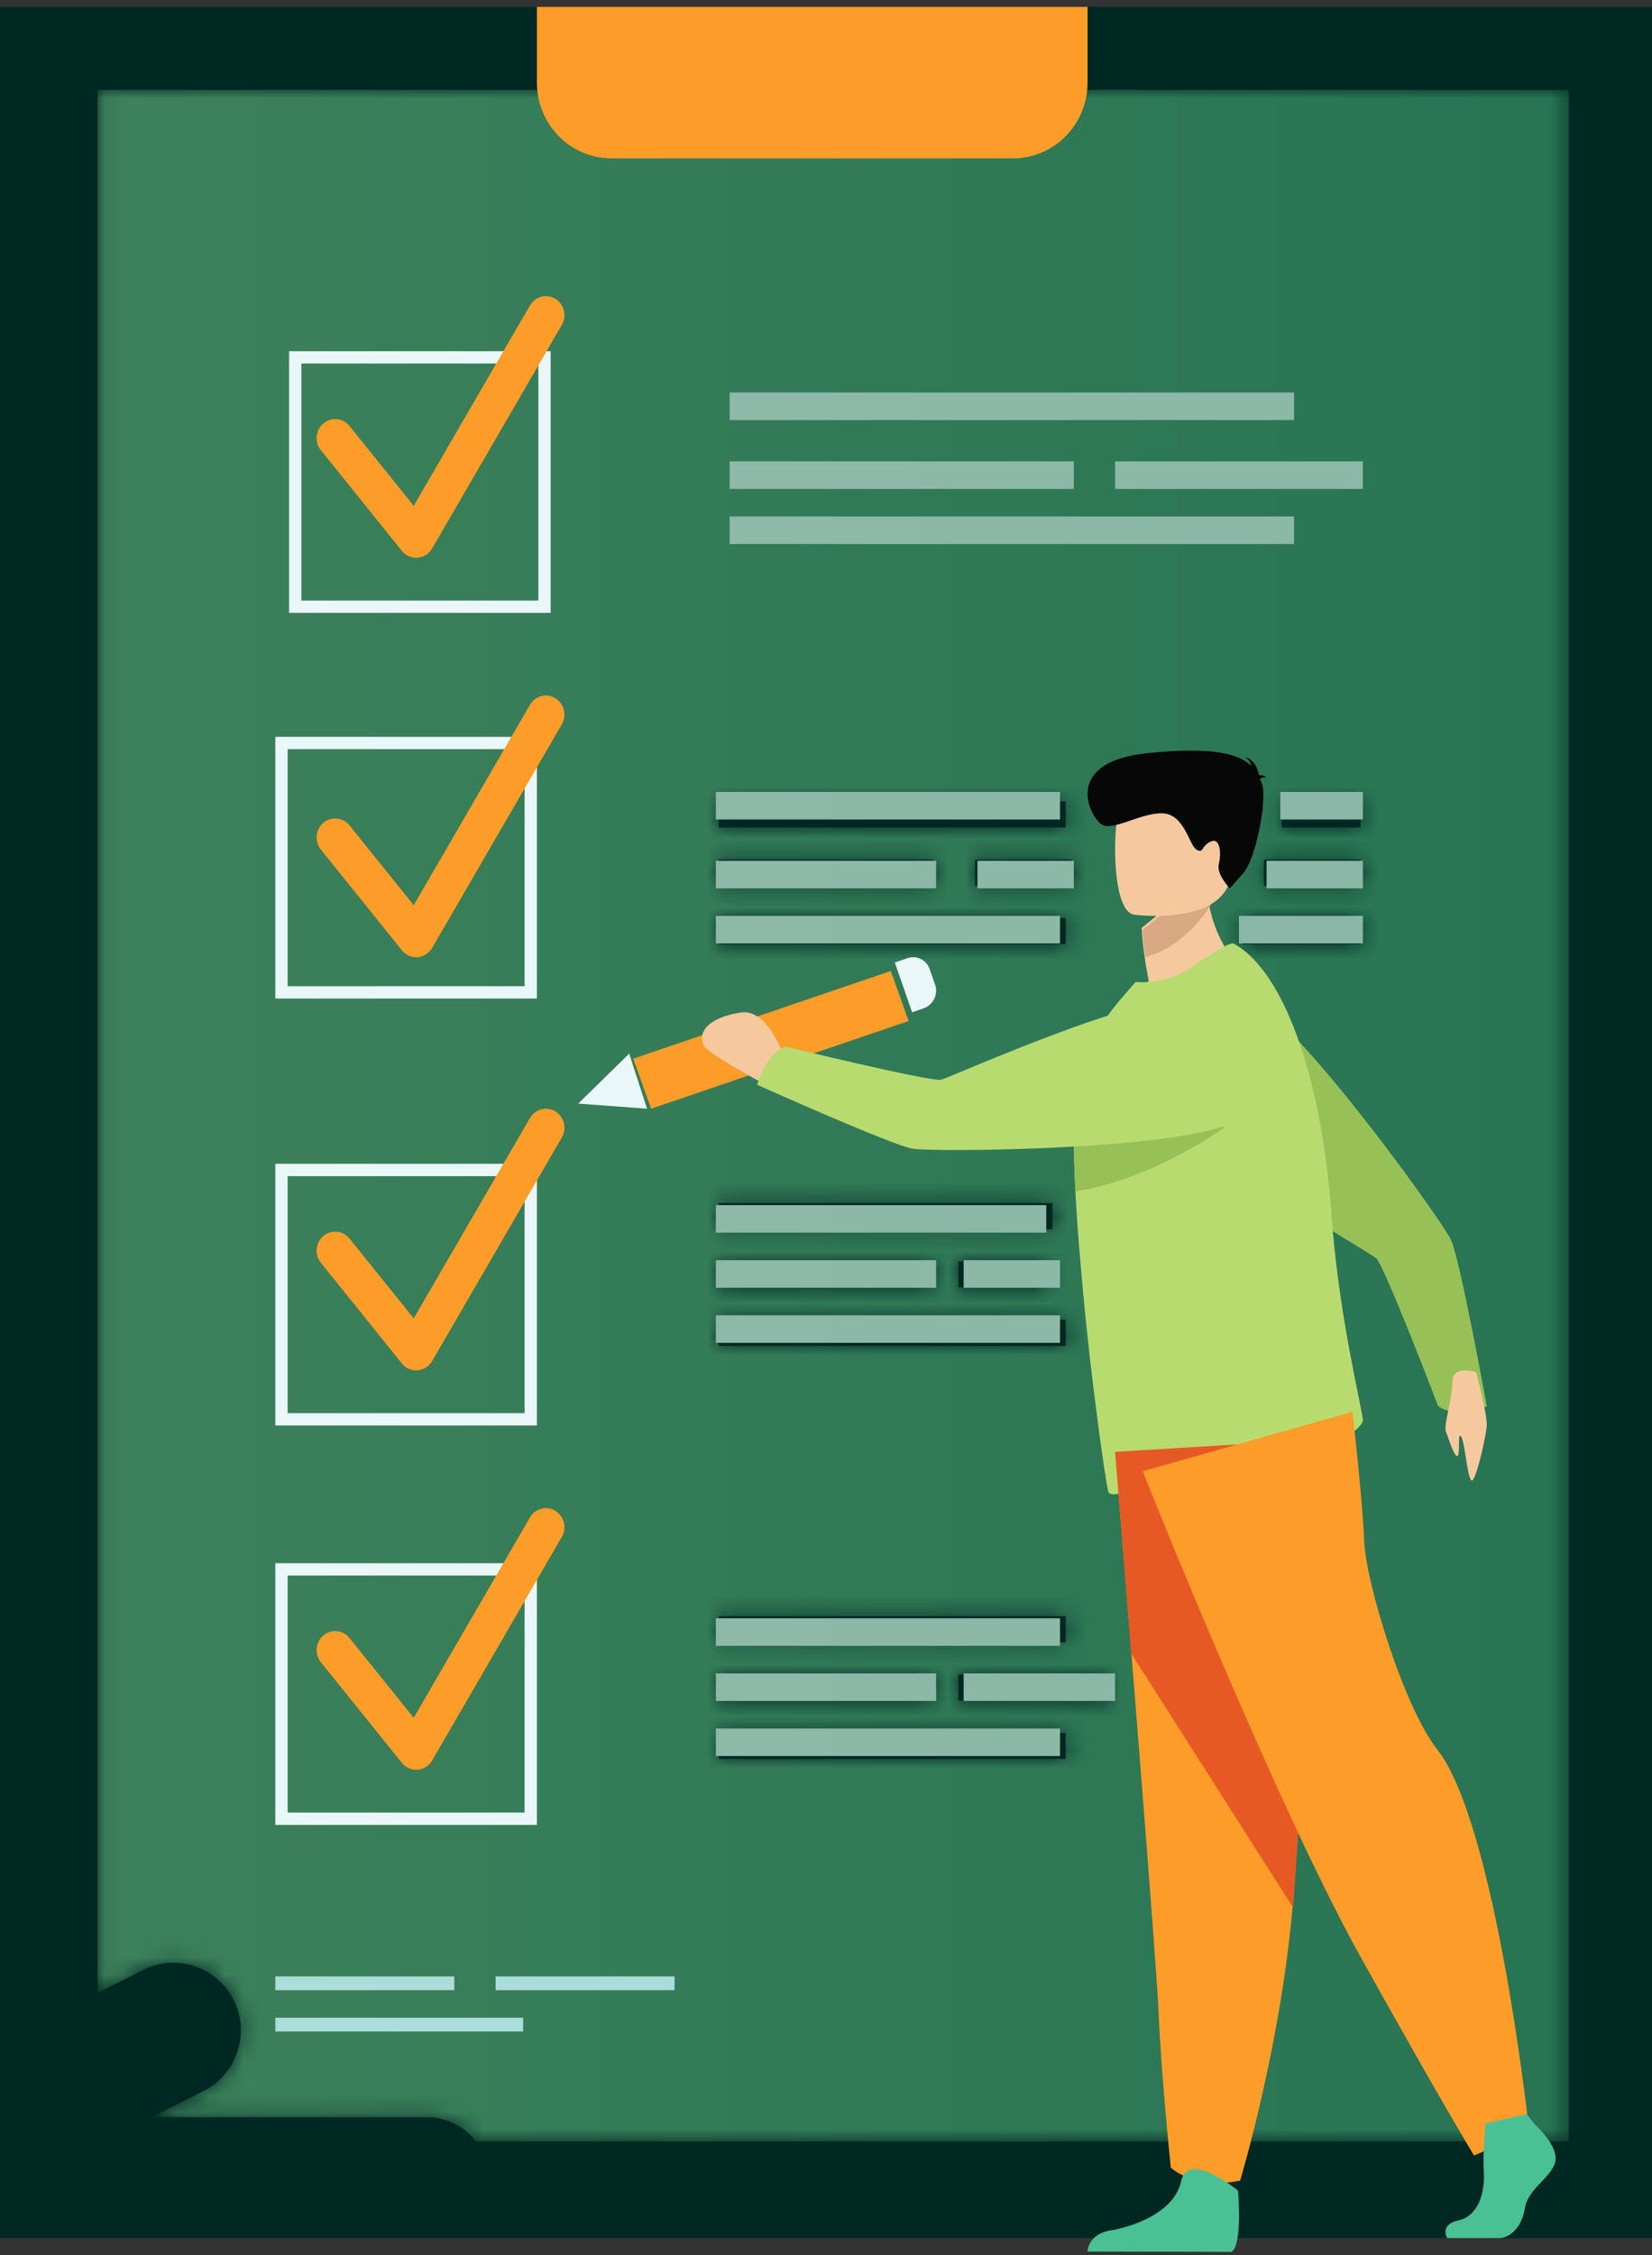 <?xml version="1.0" encoding="UTF-8"?>
<svg width="96px" height="131px" viewBox="0 0 96 131" version="1.1" xmlns="http://www.w3.org/2000/svg" xmlns:xlink="http://www.w3.org/1999/xlink">
    <rect x="0" y="0" width="96" height="131" fill="#333333" stroke="none"/>
    <!-- Generator: Sketch 60 (88103) - https://sketch.com -->
    <title>Illustration No Shopping List</title>
    <desc>Created with Sketch.</desc>
    <defs>
        <path d="M85.565,119.188 L22.066,119.188 C21.388,118.328 20.341,117.774 19.17,117.774 L3.217,117.774 L6.237,116.253 C7.199,115.768 7.876,114.933 8.192,113.975 C8.509,113.017 8.465,111.94 7.982,110.973 C7.298,109.601 5.908,108.805 4.472,108.805 C3.883,108.805 3.287,108.938 2.728,109.22 L0.072,110.558 L0.072,0.02 L85.565,0.02 L85.565,119.188 L85.565,119.188 Z M36.167,96.966 L56.33,96.966 L56.33,95.45 L36.167,95.45 L36.167,96.966 Z M50.09,93.58 L58.859,93.58 L58.859,92.064 L50.09,92.064 L50.09,93.58 Z M36.167,93.58 L48.645,93.58 L48.645,92.064 L36.167,92.064 L36.167,93.58 Z M36.167,90.195 L56.33,90.195 L56.33,88.679 L36.167,88.679 L36.167,90.195 Z M36.167,72.972 L56.33,72.972 L56.33,71.455 L36.167,71.455 L36.167,72.972 Z M50.09,69.585 L55.309,69.585 L55.309,68.069 L50.09,68.069 L50.09,69.585 Z M36.167,69.585 L48.645,69.585 L48.645,68.069 L36.167,68.069 L36.167,69.585 Z M36.167,66.2 L55.56,66.2 L55.56,64.684 L36.167,64.684 L36.167,66.2 Z M66.629,49.638 L73.462,49.638 L73.462,48.122 L66.629,48.122 L66.629,49.638 Z M36.167,49.638 L56.33,49.638 L56.33,48.122 L36.167,48.122 L36.167,49.638 Z M67.846,46.253 L73.462,46.253 L73.462,44.737 L67.846,44.737 L67.846,46.253 Z M51.063,46.253 L56.679,46.253 L56.679,44.737 L51.063,44.737 L51.063,46.253 Z M36.167,46.253 L48.645,46.253 L48.645,44.737 L36.167,44.737 L36.167,46.253 Z M68.879,42.867 L73.462,42.867 L73.462,41.351 L68.879,41.351 L68.879,42.867 Z M36.167,42.867 L56.33,42.867 L56.33,41.351 L36.167,41.351 L36.167,42.867 Z" id="path-1"></path>
        <linearGradient x1="0%" y1="50%" x2="100%" y2="50%" id="linearGradient-3">
            <stop stop-color="#3D815B" offset="0%"></stop>
            <stop stop-color="#277454" offset="100%"></stop>
        </linearGradient>
        <linearGradient x1="-179.021%" y1="1204%" x2="244.995%" y2="1204%" id="linearGradient-4">
            <stop stop-color="#93BBAA" offset="0%"></stop>
            <stop stop-color="#88B6A7" offset="100%"></stop>
        </linearGradient>
        <linearGradient x1="-1501.458%" y1="1204%" x2="364.103%" y2="1204%" id="linearGradient-5">
            <stop stop-color="#93BBAA" offset="0%"></stop>
            <stop stop-color="#88B6A7" offset="100%"></stop>
        </linearGradient>
        <linearGradient x1="-179.021%" y1="757.394%" x2="244.995%" y2="757.394%" id="linearGradient-6">
            <stop stop-color="#93BBAA" offset="0%"></stop>
            <stop stop-color="#88B6A7" offset="100%"></stop>
        </linearGradient>
        <linearGradient x1="-974.166%" y1="757.394%" x2="277.145%" y2="757.394%" id="linearGradient-7">
            <stop stop-color="#93BBAA" offset="0%"></stop>
            <stop stop-color="#88B6A7" offset="100%"></stop>
        </linearGradient>
        <linearGradient x1="-1206.895%" y1="980.743%" x2="315.525%" y2="980.743%" id="linearGradient-8">
            <stop stop-color="#93BBAA" offset="0%"></stop>
            <stop stop-color="#88B6A7" offset="100%"></stop>
        </linearGradient>
        <linearGradient x1="-908.033%" y1="980.743%" x2="614.387%" y2="980.743%" id="linearGradient-9">
            <stop stop-color="#93BBAA" offset="0%"></stop>
            <stop stop-color="#88B6A7" offset="100%"></stop>
        </linearGradient>
        <linearGradient x1="-289.288%" y1="980.743%" x2="395.897%" y2="980.743%" id="linearGradient-10">
            <stop stop-color="#93BBAA" offset="0%"></stop>
            <stop stop-color="#88B6A7" offset="100%"></stop>
        </linearGradient>
        <linearGradient x1="-186.125%" y1="-335.114%" x2="254.716%" y2="-335.114%" id="linearGradient-11">
            <stop stop-color="#93BBAA" offset="0%"></stop>
            <stop stop-color="#88B6A7" offset="100%"></stop>
        </linearGradient>
        <linearGradient x1="-179.021%" y1="-781.25%" x2="244.995%" y2="-781.25%" id="linearGradient-12">
            <stop stop-color="#93BBAA" offset="0%"></stop>
            <stop stop-color="#88B6A7" offset="100%"></stop>
        </linearGradient>
        <linearGradient x1="-958.475%" y1="-558.436%" x2="679.776%" y2="-558.436%" id="linearGradient-13">
            <stop stop-color="#93BBAA" offset="0%"></stop>
            <stop stop-color="#88B6A7" offset="100%"></stop>
        </linearGradient>
        <linearGradient x1="-289.288%" y1="-558.436%" x2="395.897%" y2="-558.436%" id="linearGradient-14">
            <stop stop-color="#93BBAA" offset="0%"></stop>
            <stop stop-color="#88B6A7" offset="100%"></stop>
        </linearGradient>
        <linearGradient x1="-179.021%" y1="-1917.98%" x2="244.995%" y2="-1917.98%" id="linearGradient-15">
            <stop stop-color="#93BBAA" offset="0%"></stop>
            <stop stop-color="#88B6A7" offset="100%"></stop>
        </linearGradient>
        <linearGradient x1="-179.021%" y1="-2364.625%" x2="244.995%" y2="-2364.625%" id="linearGradient-16">
            <stop stop-color="#93BBAA" offset="0%"></stop>
            <stop stop-color="#88B6A7" offset="100%"></stop>
        </linearGradient>
        <linearGradient x1="-570.444%" y1="-2141.303%" x2="404.574%" y2="-2141.303%" id="linearGradient-17">
            <stop stop-color="#93BBAA" offset="0%"></stop>
            <stop stop-color="#88B6A7" offset="100%"></stop>
        </linearGradient>
        <linearGradient x1="-289.288%" y1="-2141.303%" x2="395.897%" y2="-2141.303%" id="linearGradient-18">
            <stop stop-color="#93BBAA" offset="0%"></stop>
            <stop stop-color="#88B6A7" offset="100%"></stop>
        </linearGradient>
        <linearGradient x1="-179.021%" y1="-1917.98%" x2="244.995%" y2="-1917.98%" id="linearGradient-19">
            <stop stop-color="#93BBAA" offset="0%"></stop>
            <stop stop-color="#88B6A7" offset="100%"></stop>
        </linearGradient>
        <linearGradient x1="-179.021%" y1="-2364.625%" x2="244.995%" y2="-2364.625%" id="linearGradient-20">
            <stop stop-color="#93BBAA" offset="0%"></stop>
            <stop stop-color="#88B6A7" offset="100%"></stop>
        </linearGradient>
        <linearGradient x1="-570.444%" y1="-2141.303%" x2="404.574%" y2="-2141.303%" id="linearGradient-21">
            <stop stop-color="#93BBAA" offset="0%"></stop>
            <stop stop-color="#88B6A7" offset="100%"></stop>
        </linearGradient>
        <linearGradient x1="-289.288%" y1="-2141.303%" x2="395.897%" y2="-2141.303%" id="linearGradient-22">
            <stop stop-color="#93BBAA" offset="0%"></stop>
            <stop stop-color="#88B6A7" offset="100%"></stop>
        </linearGradient>
    </defs>
    <g id="Release-v1" stroke="none" stroke-width="1" fill="none" fill-rule="evenodd">
        <g id="1)-Shopping-List---EMPTY-SHOPPING-LIST" transform="translate(-132, -280)">
            <g id="Page-Body---Empty" transform="translate(0, 225)">
                <g id="Illustration-No-Shopping-List" transform="translate(132, 55)">
                    <polygon id="Fill-20" fill="#002822" points="0 130 96 130 96 0.4 0 0.4"></polygon>
                    <g id="Group-23" transform="translate(5.6, 5.2)">
                        <mask id="mask-2" fill="white">
                            <use xlink:href="#path-1"></use>
                        </mask>
                        <g id="Clip-22"></g>
                        <path d="M85.565,119.188 L22.066,119.188 C21.388,118.328 20.341,117.774 19.17,117.774 L3.217,117.774 L6.237,116.253 C7.199,115.768 7.876,114.933 8.192,113.975 C8.509,113.017 8.465,111.94 7.982,110.973 C7.298,109.601 5.908,108.805 4.472,108.805 C3.883,108.805 3.287,108.938 2.728,109.22 L0.072,110.558 L0.072,0.02 L85.565,0.02 L85.565,119.188 L85.565,119.188 Z M36.167,96.966 L56.33,96.966 L56.33,95.45 L36.167,95.45 L36.167,96.966 Z M50.09,93.58 L58.859,93.58 L58.859,92.064 L50.09,92.064 L50.09,93.58 Z M36.167,93.58 L48.645,93.58 L48.645,92.064 L36.167,92.064 L36.167,93.58 Z M36.167,90.195 L56.33,90.195 L56.33,88.679 L36.167,88.679 L36.167,90.195 Z M36.167,72.972 L56.33,72.972 L56.33,71.455 L36.167,71.455 L36.167,72.972 Z M50.09,69.585 L55.309,69.585 L55.309,68.069 L50.09,68.069 L50.09,69.585 Z M36.167,69.585 L48.645,69.585 L48.645,68.069 L36.167,68.069 L36.167,69.585 Z M36.167,66.2 L55.56,66.2 L55.56,64.684 L36.167,64.684 L36.167,66.2 Z M66.629,49.638 L73.462,49.638 L73.462,48.122 L66.629,48.122 L66.629,49.638 Z M36.167,49.638 L56.33,49.638 L56.33,48.122 L36.167,48.122 L36.167,49.638 Z M67.846,46.253 L73.462,46.253 L73.462,44.737 L67.846,44.737 L67.846,46.253 Z M51.063,46.253 L56.679,46.253 L56.679,44.737 L51.063,44.737 L51.063,46.253 Z M36.167,46.253 L48.645,46.253 L48.645,44.737 L36.167,44.737 L36.167,46.253 Z M68.879,42.867 L73.462,42.867 L73.462,41.351 L68.879,41.351 L68.879,42.867 Z M36.167,42.867 L56.33,42.867 L56.33,41.351 L36.167,41.351 L36.167,42.867 Z" id="Fill-21" fill="url(#linearGradient-3)" mask="url(#mask-2)"></path>
                    </g>
                    <path d="M31.2,0.4 L31.2,4.8 C31.2,7.23 33.144,9.2 35.541,9.2 L58.86,9.2 C61.257,9.2 63.2,7.23 63.2,4.8 L63.2,0.4 L31.2,0.4" id="Fill-24" fill="#FD9C28"></path>
                    <path d="M16.716,57.284 L30.484,57.284 L30.484,43.516 L16.716,43.516 L16.716,57.284 Z M16,58 L31.2,58 L31.2,42.8 L16,42.8 L16,58 Z" id="Fill-35" fill="#EAF7F9"></path>
                    <path d="M24.185,55.6 C23.865,55.6 23.561,55.455 23.355,55.199 L18.648,49.352 C18.268,48.881 18.332,48.183 18.791,47.794 C19.25,47.405 19.929,47.471 20.309,47.942 L24.042,52.579 L30.796,40.94 C31.101,40.415 31.762,40.243 32.274,40.556 C32.785,40.869 32.953,41.548 32.648,42.073 L25.111,55.06 C24.932,55.369 24.618,55.569 24.268,55.597 C24.24,55.599 24.212,55.6 24.185,55.6" id="Fill-36" fill="#FD9C28"></path>
                    <path d="M16.716,82.084 L30.484,82.084 L30.484,68.316 L16.716,68.316 L16.716,82.084 Z M16,82.8 L31.2,82.8 L31.2,67.6 L16,67.6 L16,82.8 Z" id="Fill-37" fill="#EAF7F9"></path>
                    <path d="M24.185,79.6 C23.865,79.6 23.561,79.454 23.355,79.199 L18.648,73.352 C18.268,72.881 18.332,72.183 18.791,71.794 C19.25,71.405 19.929,71.471 20.309,71.942 L24.042,76.579 L30.796,64.94 C31.101,64.416 31.762,64.243 32.274,64.556 C32.785,64.869 32.953,65.548 32.648,66.073 L25.111,79.059 C24.932,79.369 24.618,79.569 24.268,79.597 C24.24,79.599 24.212,79.6 24.185,79.6" id="Fill-38" fill="#FD9C28"></path>
                    <polygon id="Fill-41" fill="url(#linearGradient-4)" points="41.6 47.6 61.6 47.6 61.6 46 41.6 46"></polygon>
                    <polygon id="Fill-43" fill="url(#linearGradient-5)" points="74.4 47.6 79.2 47.6 79.2 46 74.4 46"></polygon>
                    <polygon id="Fill-45" fill="url(#linearGradient-6)" points="41.6 54.8 61.6 54.8 61.6 53.2 41.6 53.2"></polygon>
                    <polygon id="Fill-47" fill="url(#linearGradient-7)" points="72 54.8 79.2 54.8 79.2 53.2 72 53.2"></polygon>
                    <polygon id="Fill-49" fill="url(#linearGradient-8)" points="73.6 51.6 79.2 51.6 79.2 50 73.6 50"></polygon>
                    <polygon id="Fill-51" fill="url(#linearGradient-9)" points="56.8 51.6 62.4 51.6 62.4 50 56.8 50"></polygon>
                    <polygon id="Fill-53" fill="url(#linearGradient-10)" points="41.6 51.6 54.4 51.6 54.4 50 41.6 50"></polygon>
                    <path d="M67.211,60.966 C66.994,58.164 70.007,56.243 72.386,57.7 C72.435,57.73 72.483,57.76 72.531,57.792 C76.094,60.107 83.781,70.914 84.31,71.997 C84.838,73.079 86.4,81.691 86.4,81.691 C86.4,81.691 84.47,82.404 83.568,81.664 C83.568,81.664 80.439,73.496 79.976,73.089 C79.513,72.68 67.459,65.849 67.356,63.288 C67.329,62.611 67.275,61.797 67.211,60.966" id="Fill-144" fill="#97C157"></path>
                    <polyline id="Fill-145" fill="#FD9C28" points="51.764 56.4 52.8 59.308 37.836 64.4 36.8 61.493 51.764 56.4"></polyline>
                    <polyline id="Fill-146" fill="#EAF7F9" points="33.6 64.104 37.6 64.4 36.564 61.2 33.6 64.104"></polyline>
                    <path d="M54.021,56.281 L54.34,57.194 C54.535,57.757 54.239,58.37 53.677,58.566 L53.005,58.8 L52,55.911 L52.73,55.657 C53.259,55.472 53.837,55.752 54.021,56.281" id="Fill-147" fill="#EAF7F9"></path>
                    <path d="M72.8,56.92 C72.8,56.92 67.755,59.479 64.8,58.626 C64.8,58.626 65.505,57.699 66.756,56.996 C66.643,56.408 66.554,55.899 66.5,55.466 C66.356,54.467 66.345,53.9 66.345,53.9 L68.279,52.316 L70.114,50.8 C70.05,54.962 72.8,56.92 72.8,56.92" id="Fill-153" fill="#F5C99D"></path>
                    <path d="M78.339,83.384 C76.252,84.662 74.275,85.622 71.963,86.162 C69.236,86.816 65.883,86.623 64.761,86.796 C64.647,86.811 64.538,86.781 64.435,86.712 C64.347,86.666 63.851,83.301 63.356,79.053 C63.335,78.883 63.311,78.71 63.302,78.537 L63.294,78.48 C63.102,76.82 62.933,75.076 62.786,73.327 C62.666,71.967 62.568,70.621 62.5,69.357 C62.414,67.777 62.378,66.324 62.414,65.129 C62.43,64.583 62.461,64.092 62.509,63.666 C62.805,61.185 63.974,59.412 65.076,58.092 L65.99,57.04 C67.05,57.108 68.132,56.906 69.153,56.224 C70.269,55.481 71.474,54.681 71.702,54.815 C73.412,55.762 74.805,58.215 75.8,61.455 C76.371,63.32 76.808,65.437 77.089,67.678 C77.179,68.374 77.255,69.087 77.313,69.798 C77.325,69.929 77.335,70.06 77.345,70.189 C77.48,72.132 77.699,73.952 77.941,75.578 C78.269,77.771 78.641,79.607 78.904,80.901 C79.036,81.559 79.136,82.068 79.197,82.432 C79.25,82.751 78.62,83.207 78.339,83.384" id="Fill-154" fill="#B8DB70"></path>
                    <path d="M70.4,52.475 C70.4,52.475 69.105,54.883 66.561,55.6 C66.411,54.585 66.4,54.009 66.4,54.009 L68.418,52.4 L70.4,52.475" id="Fill-155" fill="#D8A982"></path>
                    <path d="M65.893,53.13 C65.893,53.13 71.113,53.826 71.537,50.839 C71.962,47.853 72.923,45.931 69.608,45.36 C66.294,44.79 65.483,45.852 65.076,46.817 C64.669,47.783 64.546,52.871 65.893,53.13" id="Fill-156" fill="#F5C99D"></path>
                    <path d="M73.213,45.253 C73.259,45.199 73.364,45.154 73.6,45.136 C73.6,45.136 73.408,45.021 73.156,45.02 C73.099,44.69 72.914,44.107 72.344,43.976 C72.344,43.976 72.652,44.133 72.699,44.484 C72.03,43.819 70.615,43.354 66.732,43.741 C61.614,44.251 63.369,47.523 64.04,47.904 C64.711,48.285 66.36,47.171 67.599,47.245 C68.837,47.319 69.108,49.114 69.531,49.353 C69.956,49.591 69.783,49.158 70.345,48.888 C70.907,48.618 70.98,49.565 70.828,50.184 C70.677,50.803 71.472,51.6 71.472,51.6 C71.472,51.6 71.472,51.6 72.243,50.729 C73.015,49.859 73.686,46.223 73.312,45.458 C73.28,45.391 73.247,45.322 73.213,45.253" id="Fill-157" fill="#070707"></path>
                    <path d="M71.2,65.462 C71.2,65.462 66.977,68.528 62.5,69.2 C62.414,67.705 62.378,66.331 62.414,65.2 L71.2,65.462" id="Fill-158" fill="#97C157"></path>
                    <path d="M45.6,61.403 C45.531,61.335 44.637,58.611 43.092,58.81 C42.083,58.94 40.435,59.472 40.872,60.683 C41.044,61.159 44.117,62.8 44.117,62.8 L45.6,61.403" id="Fill-159" fill="#F5C99D"></path>
                    <path d="M71.916,59.374 C74.311,60.752 74.116,64.187 71.555,65.254 C71.503,65.276 71.45,65.298 71.397,65.318 C67.454,66.841 54.244,66.912 53.061,66.728 C51.878,66.546 44,63.01 44,63.01 C44,63.01 44.543,61.096 45.666,60.795 C45.666,60.795 54.093,62.852 54.692,62.713 C55.292,62.575 67.818,56.866 69.951,58.203 C70.516,58.556 71.206,58.964 71.916,59.374" id="Fill-160" fill="#B8DB70"></path>
                    <path d="M16.716,105.284 L30.484,105.284 L30.484,91.515 L16.716,91.515 L16.716,105.284 Z M16,106 L31.2,106 L31.2,90.8 L16,90.8 L16,106 Z" id="Fill-39" fill="#EAF7F9"></path>
                    <path d="M24.185,102.8 C23.865,102.8 23.561,102.654 23.355,102.399 L18.648,96.552 C18.268,96.081 18.332,95.383 18.791,94.994 C19.25,94.605 19.929,94.671 20.309,95.142 L24.042,99.779 L30.796,88.14 C31.101,87.616 31.762,87.443 32.274,87.756 C32.785,88.069 32.953,88.748 32.648,89.273 L25.111,102.26 C24.932,102.569 24.618,102.769 24.268,102.797 C24.24,102.799 24.212,102.8 24.185,102.8" id="Fill-40" fill="#FD9C28"></path>
                    <polygon id="Fill-55" fill="url(#linearGradient-11)" points="41.6 71.6 60.8 71.6 60.8 70 41.6 70"></polygon>
                    <polygon id="Fill-57" fill="url(#linearGradient-12)" points="41.6 78 61.6 78 61.6 76.4 41.6 76.4"></polygon>
                    <polygon id="Fill-59" fill="url(#linearGradient-13)" points="56 74.8 61.6 74.8 61.6 73.2 56 73.2"></polygon>
                    <polygon id="Fill-61" fill="url(#linearGradient-14)" points="41.6 74.8 54.4 74.8 54.4 73.2 41.6 73.2"></polygon>
                    <polygon id="Fill-63" fill="url(#linearGradient-15)" points="41.6 95.6 61.6 95.6 61.6 94 41.6 94"></polygon>
                    <polygon id="Fill-65" fill="url(#linearGradient-16)" points="41.6 102 61.6 102 61.6 100.4 41.6 100.4"></polygon>
                    <polygon id="Fill-67" fill="url(#linearGradient-17)" points="56 98.8 64.8 98.8 64.8 97.2 56 97.2"></polygon>
                    <polygon id="Fill-69" fill="url(#linearGradient-18)" points="41.6 98.8 54.4 98.8 54.4 97.2 41.6 97.2"></polygon>
                    <path d="M17.516,34.884 L31.284,34.884 L31.284,21.115 L17.516,21.115 L17.516,34.884 Z M16.8,35.6 L32,35.6 L32,20.4 L16.8,20.4 L16.8,35.6 Z" id="Fill-39-Copy" fill="#EAF7F9"></path>
                    <path d="M24.185,32.4 C23.865,32.4 23.561,32.254 23.355,31.999 L18.648,26.152 C18.268,25.681 18.332,24.983 18.791,24.594 C19.25,24.205 19.929,24.271 20.309,24.742 L24.042,29.379 L30.796,17.74 C31.101,17.216 31.762,17.043 32.274,17.356 C32.785,17.67 32.953,18.348 32.648,18.873 L25.111,31.86 C24.932,32.169 24.618,32.369 24.268,32.397 C24.24,32.399 24.212,32.4 24.185,32.4" id="Fill-40-Copy" fill="#FD9C28"></path>
                    <polygon id="Fill-63-Copy" fill="url(#linearGradient-19)" points="42.4 24.4 75.2 24.4 75.2 22.8 42.4 22.8"></polygon>
                    <polygon id="Fill-65-Copy" fill="url(#linearGradient-20)" points="42.4 31.6 75.2 31.6 75.2 30 42.4 30"></polygon>
                    <polygon id="Fill-67-Copy" fill="url(#linearGradient-21)" points="64.8 28.4 79.2 28.4 79.2 26.8 64.8 26.8"></polygon>
                    <polygon id="Fill-69-Copy" fill="url(#linearGradient-22)" points="42.4 28.4 62.4 28.4 62.4 26.8 42.4 26.8"></polygon>
                    <polygon id="Fill-71" fill="#ABDDDA" points="16 115.6 26.4 115.6 26.4 114.8 16 114.8"></polygon>
                    <polygon id="Fill-72" fill="#ABDDDA" points="28.8 115.6 39.2 115.6 39.2 114.8 28.8 114.8"></polygon>
                    <polygon id="Fill-73" fill="#ABDDDA" points="16 118 30.4 118 30.4 117.2 16 117.2"></polygon>
                    <path d="M85.779,79.705 C85.779,79.705 86.455,82.259 86.396,82.842 C86.339,83.427 85.915,85.423 85.611,85.933 C85.308,86.445 85.159,83.853 84.919,83.463 C84.679,83.073 84.869,84.439 84.701,84.566 C84.531,84.691 84.179,83.561 84.028,83.161 C83.876,82.762 84.399,81.292 84.399,80.266 C84.401,79.241 85.779,79.705 85.779,79.705" id="Fill-143" fill="#F5C99D"></path>
                    <path d="M64.8,84.326 C64.8,84.326 65.23,89.565 65.735,95.863 C66.42,104.418 67.246,114.927 67.327,116.918 C67.468,120.375 68.035,125.904 68.035,125.904 C68.035,125.904 69.377,127.217 72.064,126.664 C72.064,126.664 74.458,118.77 75.143,110.418 C75.153,110.281 75.164,110.143 75.175,110.006 C75.811,101.503 76.8,83.6 76.8,83.6 L64.8,84.326" id="Fill-150" fill="#FD9C28"></path>
                    <path d="M64.8,84.336 C64.8,84.336 65.23,89.65 65.735,96.037 L75.143,110.8 C75.153,110.661 75.164,110.521 75.175,110.382 C75.811,101.758 76.8,83.6 76.8,83.6 L64.8,84.336" id="Fill-151" fill="#E65924"></path>
                    <path d="M66.4,85.46 C66.4,85.46 74.04,104.649 79.065,113.666 C84.089,122.684 85.659,125.2 85.659,125.2 C85.659,125.2 88.538,124.047 88.8,123.261 C88.8,123.261 86.878,105.851 83.513,101.608 C81.613,99.21 79.379,92.014 79.274,89.497 C79.17,86.98 78.594,82 78.594,82 L66.4,85.46" id="Fill-152" fill="#FD9C28"></path>
                    <path d="M89.207,123.411 C89.207,123.411 90.644,124.702 90.364,125.619 C90.083,126.535 88.786,127.147 88.611,128.268 C88.436,129.388 87.734,130 87.104,130 C86.472,130 84.096,130 84.096,130 C84.096,130 83.63,129.211 84.753,128.973 C85.874,128.736 86.298,127.418 86.227,126.196 C86.157,124.973 86.332,123.343 86.332,123.343 L88.715,122.8 L89.207,123.411" id="Fill-148" fill="#4AC195"></path>
                    <path d="M71.946,127.246 C71.946,127.246 72.213,130.464 71.56,130.8 L63.2,130.782 C63.2,130.782 63.2,129.777 64.542,129.554 C65.885,129.33 68.244,128.512 68.643,126.687 C69.043,124.863 71.946,127.246 71.946,127.246" id="Fill-149" fill="#4AC195"></path>
                </g>
            </g>
        </g>
    </g>
</svg>